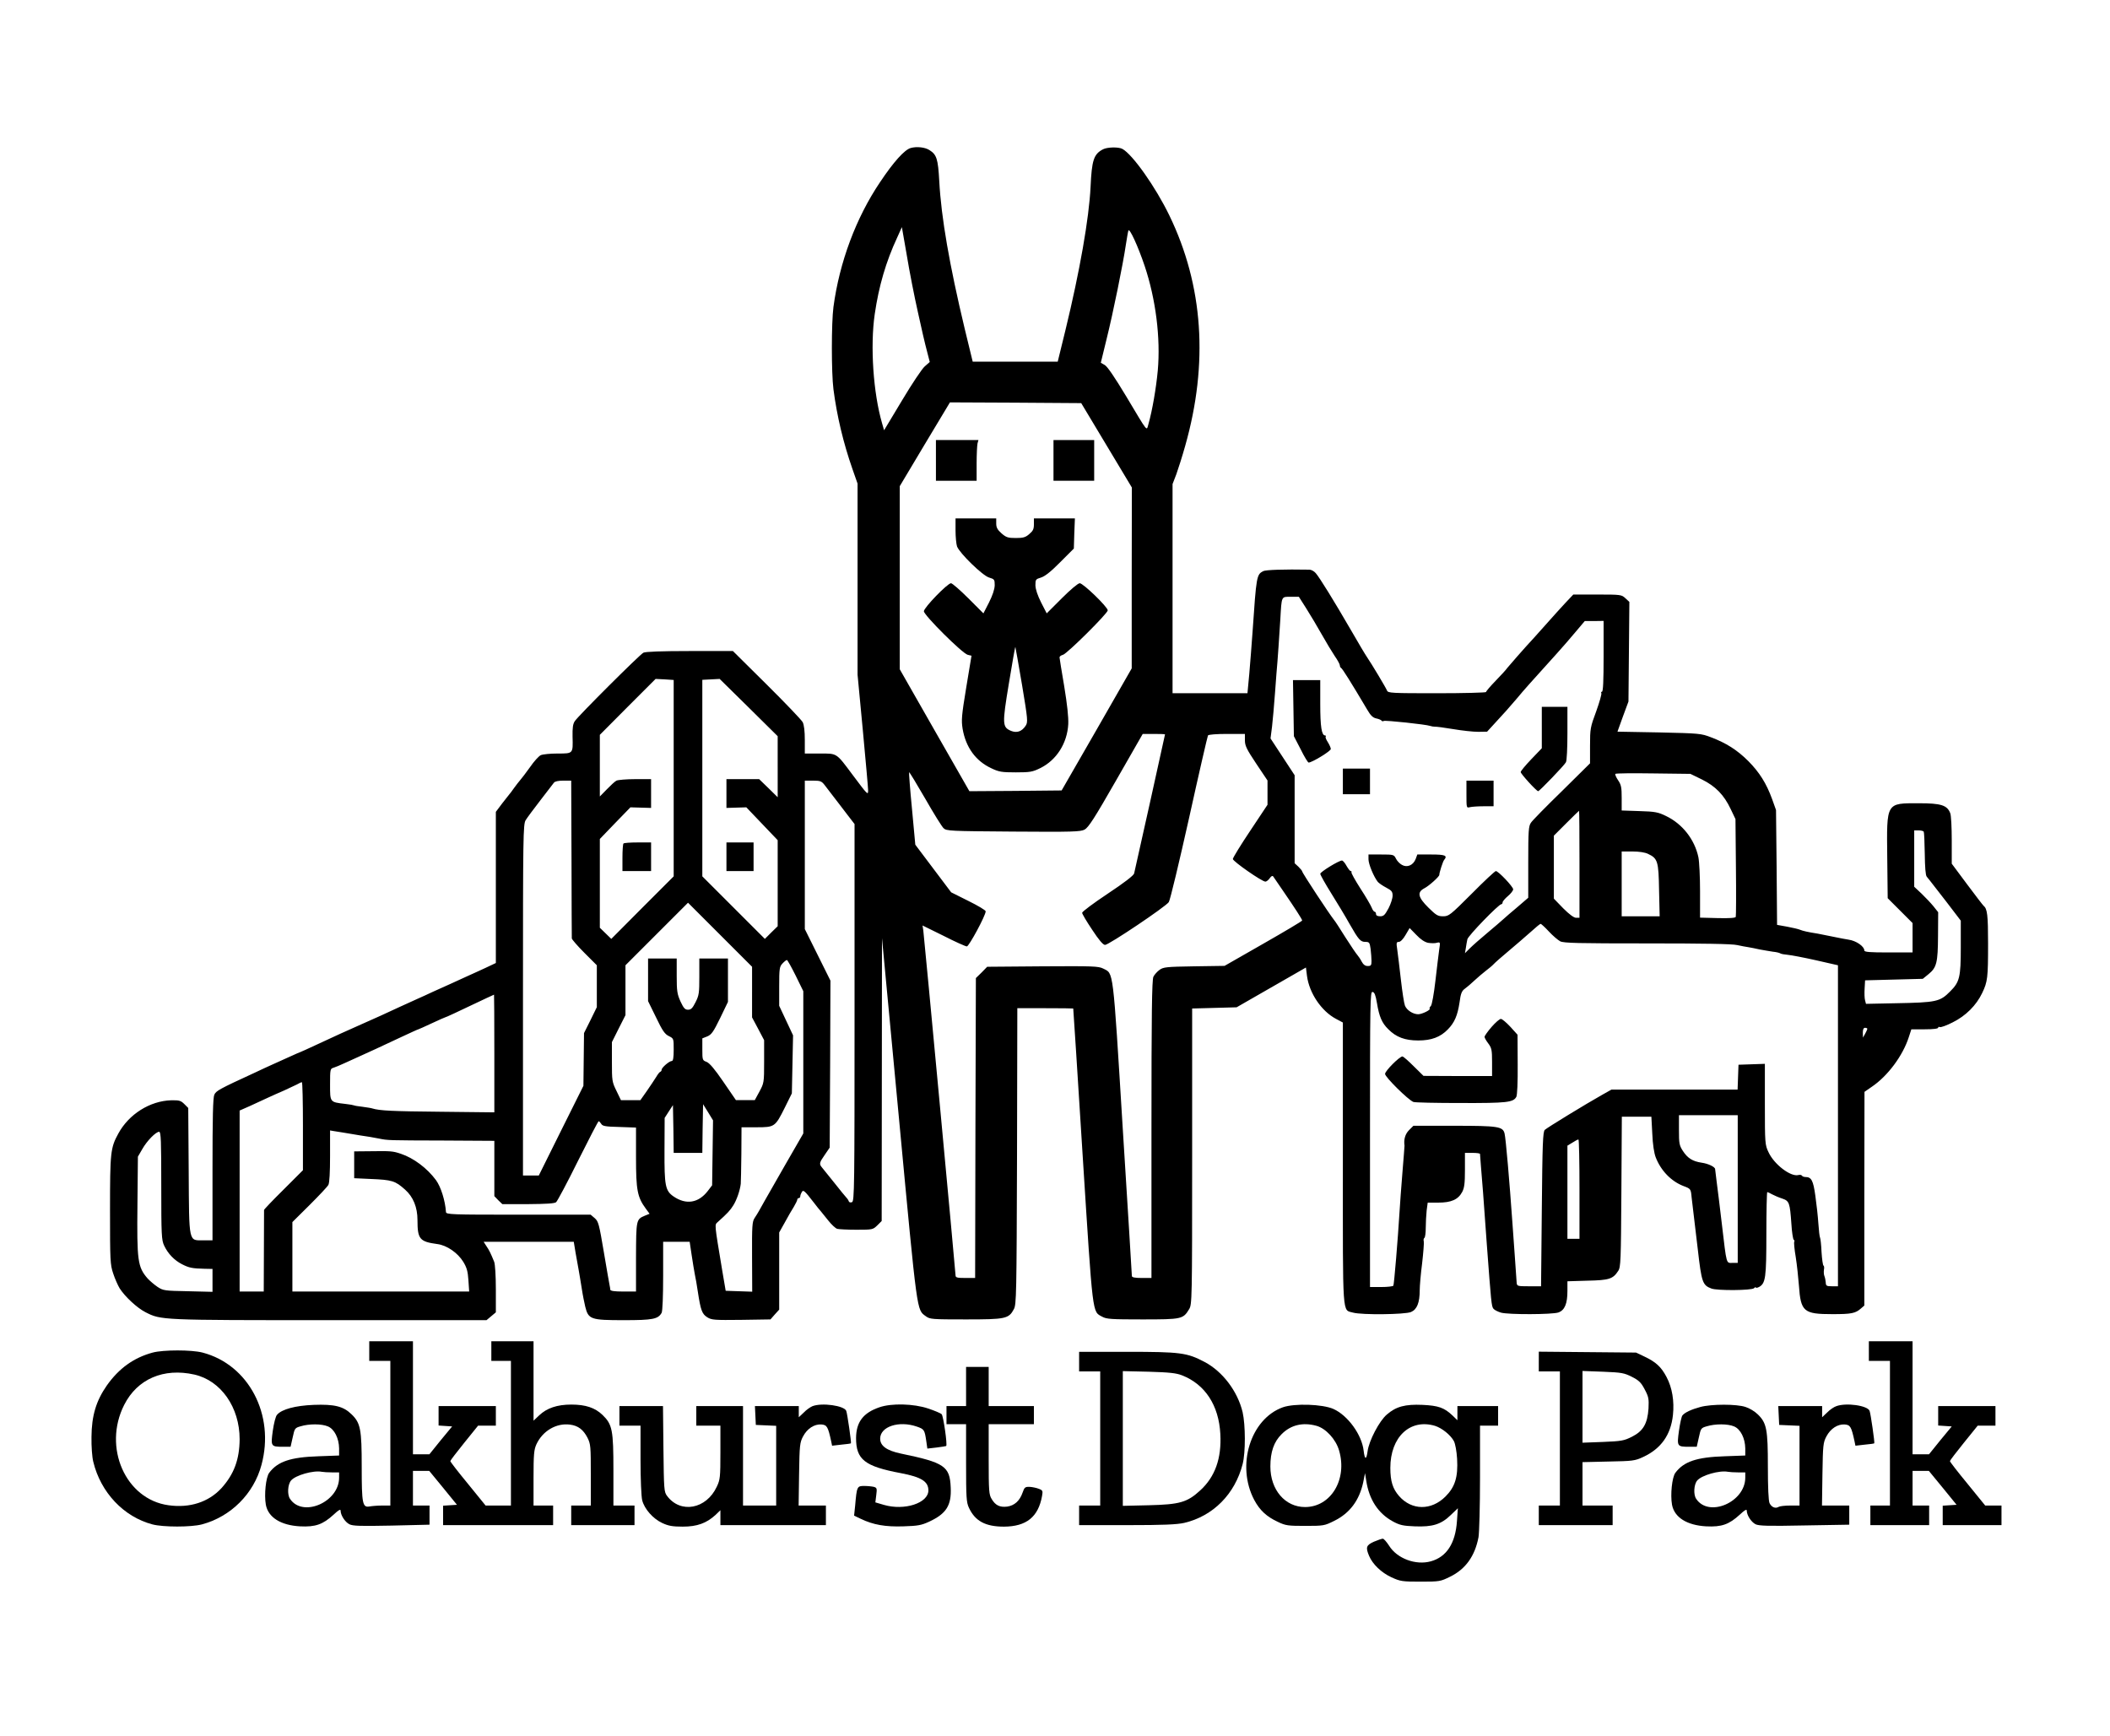 <?xml version="1.0" standalone="no"?>
<!DOCTYPE svg PUBLIC "-//W3C//DTD SVG 20010904//EN"
 "http://www.w3.org/TR/2001/REC-SVG-20010904/DTD/svg10.dtd">
<svg version="1.0" xmlns="http://www.w3.org/2000/svg"
 width="1400pt" height="1152pt" viewBox="0 0 1400 1152"
 preserveAspectRatio="xMidYMid meet">
<g transform="translate(0,1152) scale(0.1,-0.1)"
fill="#000000" stroke="none">
<path d="M6043 10538 c-41 -11 -114 -92 -204 -227 -159 -236 -269 -530 -309
-828 -14 -106 -14 -438 0 -546 23 -177 65 -354 126 -529 l34 -97 0 -634 0
-634 35 -369 c19 -203 35 -382 35 -397 0 -36 -2 -33 -104 103 -109 146 -100
140 -217 140 l-99 0 0 90 c0 59 -5 100 -14 118 -8 15 -115 127 -239 250 l-224
222 -287 0 c-186 0 -294 -4 -307 -11 -26 -14 -432 -419 -455 -454 -13 -19 -16
-45 -15 -103 3 -114 5 -112 -100 -112 -48 0 -98 -5 -111 -11 -13 -6 -45 -41
-71 -79 -27 -38 -57 -77 -66 -87 -9 -10 -27 -34 -41 -53 -13 -19 -27 -37 -30
-40 -3 -3 -24 -30 -48 -61 l-42 -56 0 -501 0 -502 -72 -34 c-40 -18 -95 -44
-123 -56 -27 -12 -75 -34 -105 -48 -30 -14 -57 -26 -60 -27 -3 -1 -30 -13 -60
-27 -30 -14 -77 -36 -105 -48 -27 -12 -77 -35 -110 -50 -98 -46 -165 -76 -260
-118 -99 -44 -164 -73 -303 -138 -52 -24 -95 -44 -97 -44 -2 0 -38 -16 -82
-36 -43 -20 -94 -43 -113 -51 -19 -9 -69 -31 -110 -51 -237 -109 -256 -120
-268 -146 -9 -20 -12 -149 -12 -496 l0 -470 -58 0 c-102 0 -97 -27 -100 460
l-3 418 -26 26 c-23 23 -34 26 -87 25 -141 -4 -281 -92 -351 -221 -52 -95 -55
-124 -55 -509 0 -333 1 -360 21 -419 11 -34 31 -79 43 -99 36 -56 116 -130
171 -158 104 -53 98 -53 1222 -53 l1041 0 31 26 31 26 0 153 c0 91 -5 166 -11
182 -23 57 -34 79 -52 105 l-18 28 299 0 299 0 12 -73 c7 -39 16 -92 21 -117
4 -25 14 -79 20 -120 6 -41 17 -95 23 -120 21 -85 36 -90 257 -90 191 0 227 7
250 49 6 12 10 110 10 245 l0 226 88 0 88 0 13 -87 c7 -49 17 -106 21 -128 5
-22 14 -74 20 -115 19 -125 28 -149 63 -171 29 -18 47 -19 225 -17 l194 3 29
33 29 32 0 256 0 256 37 66 c20 37 47 84 60 104 12 21 23 42 23 48 0 5 5 10
10 10 6 0 10 6 10 13 0 6 5 19 10 27 10 17 18 10 80 -70 19 -25 39 -50 45 -56
5 -6 28 -34 50 -62 22 -28 49 -53 60 -56 11 -3 69 -6 128 -6 107 0 109 1 138
29 l29 29 1 939 1 938 114 -1210 c122 -1299 116 -1254 177 -1299 27 -20 41
-21 265 -21 264 0 285 4 319 68 17 30 18 97 21 1015 l2 982 185 0 c102 0 185
-1 186 -2 1 -2 29 -444 63 -983 68 -1070 63 -1026 129 -1062 28 -16 61 -18
267 -18 262 0 270 2 310 68 19 31 20 58 20 1013 l0 982 148 4 147 4 230 132
230 132 7 -56 c15 -114 96 -234 193 -285 l45 -24 0 -935 c0 -1040 -5 -969 68
-990 58 -16 343 -13 384 4 40 17 58 62 58 146 0 28 7 109 16 178 8 70 13 134
11 144 -3 10 -1 21 4 24 5 3 9 33 9 67 0 34 3 86 6 115 l7 52 71 0 c85 0 131
20 158 71 14 27 18 56 18 146 l0 113 50 0 c28 0 50 -3 50 -7 1 -13 8 -113 20
-253 5 -74 17 -229 25 -345 29 -388 31 -413 44 -429 7 -9 30 -20 50 -26 50
-14 340 -13 381 1 42 15 60 58 60 143 l0 64 133 4 c144 3 169 11 204 65 17 25
18 69 21 525 l3 498 98 0 98 0 6 -112 c3 -72 12 -130 23 -158 34 -88 103 -159
184 -190 48 -18 49 -19 54 -75 3 -28 10 -88 16 -135 6 -47 17 -141 25 -210 25
-220 32 -238 90 -260 38 -15 268 -13 283 2 7 7 12 9 12 5 0 -4 9 -3 21 3 44
24 49 61 49 355 0 151 3 275 6 275 3 0 18 -7 32 -15 15 -8 45 -21 67 -28 47
-16 51 -27 61 -168 3 -54 11 -102 15 -105 5 -3 7 -9 4 -14 -3 -5 1 -50 10
-102 8 -51 17 -136 21 -188 12 -174 31 -190 223 -190 125 0 152 5 189 38 l22
19 0 709 1 709 49 34 c105 71 205 205 245 329 l17 52 89 0 c56 0 89 4 89 11 0
5 5 7 10 4 6 -4 45 10 86 31 87 43 157 113 196 195 36 75 39 101 39 328 0 189
-5 231 -30 251 -4 3 -53 67 -109 142 l-102 137 0 155 c0 85 -4 166 -10 180
-20 53 -61 66 -207 66 -220 0 -215 9 -211 -360 l3 -270 83 -83 82 -82 0 -98 0
-97 -160 0 c-125 0 -160 3 -160 13 0 27 -54 65 -105 72 -27 5 -54 9 -60 11
-19 4 -130 26 -145 29 -65 10 -98 18 -115 25 -11 5 -50 14 -87 21 l-67 12 -3
381 -4 381 -26 73 c-38 104 -83 176 -158 252 -73 73 -147 120 -248 158 -65 25
-77 26 -344 32 l-276 5 36 100 37 100 3 331 3 330 -27 25 c-25 23 -30 24 -185
24 l-160 0 -52 -55 c-29 -31 -83 -91 -122 -135 -38 -43 -77 -86 -85 -95 -67
-72 -167 -187 -179 -202 -7 -11 -42 -49 -77 -85 -35 -36 -64 -70 -64 -75 0 -4
-146 -8 -325 -8 -301 0 -326 1 -332 18 -7 18 -104 180 -133 222 -10 14 -58 95
-107 180 -113 195 -207 347 -233 377 -11 13 -30 23 -42 23 -170 3 -291 -1
-307 -10 -43 -23 -45 -31 -70 -400 -6 -85 -16 -212 -22 -282 l-12 -128 -249 0
-248 0 0 694 0 694 25 65 c13 36 40 121 59 189 155 547 120 1063 -105 1528
-92 190 -244 405 -312 442 -26 14 -101 12 -129 -3 -61 -32 -74 -72 -82 -249
-10 -208 -71 -557 -167 -952 l-51 -208 -282 0 -282 0 -53 218 c-101 423 -156
737 -169 981 -8 146 -17 175 -65 205 -29 19 -84 25 -124 14z m47 -1088 c22
-102 49 -218 60 -258 l19 -74 -33 -29 c-18 -15 -86 -117 -151 -226 l-119 -198
-13 45 c-59 202 -80 513 -49 726 27 185 74 347 149 508 l31 69 33 -189 c17
-104 50 -272 73 -374z m1505 305 c74 -221 106 -478 87 -693 -11 -118 -36 -264
-62 -356 -14 -46 2 -66 -150 188 -73 121 -122 194 -140 204 l-26 15 38 156
c43 172 110 502 128 626 7 44 14 87 17 95 7 20 64 -104 108 -235z m-253 -1190
l168 -280 -1 -600 0 -600 -232 -405 -233 -405 -306 -3 -306 -2 -231 404 -231
405 0 608 0 607 166 278 167 278 435 -2 436 -3 168 -280z m1325 -1082 c27 -43
74 -121 103 -173 29 -52 68 -116 86 -143 19 -27 34 -55 34 -62 0 -7 4 -15 8
-17 8 -3 64 -92 173 -276 23 -40 38 -54 60 -59 16 -3 32 -10 35 -14 3 -5 10
-7 15 -3 10 6 282 -23 309 -33 8 -3 22 -5 30 -5 8 1 63 -6 122 -16 59 -10 133
-18 166 -18 l59 1 54 59 c30 33 63 69 74 81 11 12 43 49 72 83 48 58 79 92
263 296 36 40 92 104 125 144 l60 71 63 0 62 1 0 -235 c0 -159 -3 -235 -11
-235 -5 0 -7 -4 -4 -10 3 -5 -12 -59 -34 -120 -39 -105 -41 -115 -41 -228 l0
-117 -187 -185 c-104 -101 -196 -195 -205 -209 -16 -23 -18 -54 -18 -262 l0
-236 -72 -62 c-40 -33 -82 -70 -93 -80 -11 -10 -58 -51 -105 -90 -47 -39 -100
-86 -118 -104 l-32 -32 6 35 c3 19 7 45 10 57 4 23 208 233 225 233 5 0 9 6 9
13 0 6 16 25 35 41 19 16 35 36 35 45 0 17 -98 121 -115 121 -6 0 -78 -67
-160 -150 -143 -143 -152 -150 -190 -150 -35 0 -46 7 -97 57 -70 69 -77 103
-27 129 30 15 100 78 99 89 -1 12 24 91 32 99 24 29 7 36 -85 36 l-93 0 -11
-30 c-16 -41 -56 -59 -91 -39 -15 8 -33 27 -40 42 -13 26 -16 27 -98 27 l-84
0 0 -32 c0 -32 35 -116 62 -150 8 -9 33 -26 56 -38 36 -19 42 -27 42 -53 0
-18 -12 -55 -27 -84 -24 -44 -32 -53 -55 -53 -18 0 -28 5 -28 15 0 8 -4 15 -9
15 -5 0 -14 12 -20 28 -6 15 -39 72 -75 127 -35 55 -62 103 -59 107 2 5 0 8
-5 8 -5 0 -17 16 -28 35 -10 19 -24 35 -30 35 -21 0 -143 -75 -144 -88 0 -7
33 -66 73 -130 40 -64 95 -155 121 -202 61 -107 73 -120 106 -120 25 0 28 -4
34 -46 3 -26 6 -62 6 -80 0 -29 -3 -34 -25 -34 -17 0 -29 9 -40 29 -8 16 -21
35 -28 43 -7 7 -43 60 -80 118 -36 58 -70 110 -75 115 -32 40 -212 313 -212
323 0 4 -12 18 -25 31 l-25 23 0 292 0 292 -80 122 -80 122 10 78 c5 42 14
145 20 227 6 83 13 175 16 205 5 59 8 114 19 280 9 158 6 150 69 150 l54 0 49
-77z m-4197 -1126 l0 -652 -207 -207 -207 -208 -38 37 -38 37 0 294 0 295 101
105 102 105 68 -2 69 -2 0 95 0 96 -106 0 c-58 0 -114 -5 -124 -10 -11 -6 -39
-32 -64 -58 l-46 -47 0 205 0 204 185 186 185 185 60 -3 60 -4 0 -651z m690
75 l0 -202 -61 60 -62 60 -108 0 -109 0 0 -96 0 -95 66 2 66 2 104 -109 104
-109 0 -285 0 -286 -43 -42 -42 -42 -208 208 -207 207 0 652 0 652 58 3 57 3
193 -190 192 -190 0 -203z m2570 215 c0 -3 -195 -883 -205 -923 -3 -13 -65
-61 -175 -134 -93 -62 -170 -119 -170 -127 0 -7 30 -58 67 -113 44 -67 72
-100 85 -100 25 0 403 254 423 284 9 13 69 265 135 560 65 295 122 541 125
546 4 6 58 10 126 10 l119 0 0 -42 c0 -36 11 -59 75 -155 l75 -112 0 -80 0
-81 -115 -173 c-63 -94 -115 -179 -115 -187 1 -16 193 -150 216 -150 7 0 20
10 29 23 10 14 18 18 23 11 4 -6 33 -49 65 -95 77 -112 127 -189 127 -197 0
-4 -116 -73 -258 -154 l-257 -147 -202 -3 c-186 -3 -204 -5 -230 -24 -15 -11
-34 -32 -40 -45 -10 -19 -13 -248 -13 -1011 l0 -988 -65 0 c-45 0 -65 4 -65
13 0 6 -27 451 -61 987 -66 1071 -60 1017 -129 1053 -32 16 -67 17 -402 15
l-368 -3 -37 -38 -38 -37 -3 -995 -2 -995 -65 0 c-56 0 -65 3 -65 18 0 22
-208 2246 -214 2289 l-5 32 140 -69 c76 -39 146 -70 154 -70 14 0 125 205 125
233 0 7 -52 38 -115 69 l-114 57 -119 158 -119 158 -22 238 c-13 132 -21 240
-19 243 2 2 50 -77 106 -174 56 -98 111 -187 123 -198 20 -18 42 -19 463 -22
395 -3 444 -1 472 13 26 14 66 76 209 326 l177 309 74 0 c41 0 74 -1 74 -3z
m3562 -299 c91 -45 147 -103 191 -196 l32 -67 3 -319 c2 -175 1 -323 -1 -330
-3 -7 -40 -10 -121 -8 l-116 3 0 174 c0 96 -5 198 -11 227 -25 118 -106 221
-214 273 -53 26 -73 30 -177 33 l-118 4 0 83 c0 70 -3 87 -24 118 -13 19 -21
38 -18 42 4 4 117 5 253 3 l245 -3 76 -37z m-7500 -525 c0 -285 2 -524 2 -530
1 -7 38 -50 84 -96 l82 -82 0 -139 0 -139 -42 -86 -43 -86 -2 -175 -2 -175
-148 -297 -148 -298 -52 0 -53 0 0 1165 c0 1092 1 1166 18 1193 9 15 53 74 97
131 44 57 84 110 90 117 6 9 29 14 62 14 l53 0 2 -517z m1680 487 c13 -17 38
-49 56 -73 17 -23 36 -46 40 -52 4 -5 29 -38 55 -72 l47 -61 0 -1252 c0 -1165
-1 -1251 -17 -1257 -9 -4 -19 -1 -21 5 -2 7 -9 18 -16 25 -6 6 -42 50 -79 97
-38 47 -75 93 -83 103 -20 24 -18 32 19 85 l32 47 3 554 2 554 -85 171 -85
171 0 493 0 492 54 0 c49 0 57 -3 78 -30z m5008 -525 l0 -355 -23 0 c-14 0
-45 23 -85 63 l-62 64 0 209 0 209 82 82 c46 46 84 83 85 83 2 0 3 -160 3
-355z m2284 217 c3 -5 6 -71 7 -147 1 -87 5 -143 13 -152 6 -7 16 -19 21 -26
6 -7 54 -69 108 -139 l97 -127 0 -178 c0 -198 -8 -229 -70 -291 -68 -69 -91
-74 -362 -79 l-197 -4 -6 23 c-4 13 -5 49 -3 79 l3 54 192 5 191 5 38 31 c54
44 62 76 63 255 l1 156 -31 39 c-17 21 -53 59 -79 84 l-49 46 0 187 0 187 29
0 c16 0 31 -4 34 -8z m-1829 -148 c64 -30 70 -49 73 -241 l4 -173 -126 0 -126
0 0 215 0 215 71 0 c44 0 84 -6 104 -16z m-5945 -917 l0 -168 40 -75 40 -76 0
-142 c0 -140 -1 -143 -31 -199 l-31 -57 -62 0 -63 0 -83 121 c-58 85 -92 125
-112 133 -27 10 -28 12 -28 83 l0 73 33 13 c28 12 41 31 85 121 l52 108 0 144
0 144 -95 0 -95 0 0 -120 c0 -109 -2 -125 -25 -170 -20 -40 -30 -50 -50 -50
-20 0 -29 10 -50 55 -22 49 -25 69 -25 170 l0 115 -95 0 -95 0 0 -141 0 -142
53 -108 c42 -88 58 -111 85 -124 32 -16 32 -16 32 -90 0 -53 -4 -75 -12 -75
-17 0 -68 -44 -68 -58 0 -6 -4 -12 -9 -14 -5 -1 -17 -17 -27 -34 -11 -17 -38
-59 -62 -93 l-43 -61 -64 0 -65 0 -30 62 c-29 59 -30 67 -30 192 l0 131 45 90
45 89 0 165 0 166 207 207 208 208 212 -212 213 -213 0 -168z m5287 402 c26
-28 60 -57 75 -65 23 -12 120 -14 577 -14 369 0 564 -3 597 -11 27 -6 60 -12
74 -14 14 -2 48 -9 75 -15 28 -5 67 -12 88 -15 21 -2 43 -7 49 -11 5 -4 29 -8
52 -10 22 -2 106 -18 186 -36 l145 -33 0 -1065 0 -1065 -40 0 c-36 0 -40 3
-41 25 -1 14 -5 33 -9 43 -4 9 -5 28 -3 42 3 13 1 26 -3 27 -4 2 -10 42 -13
90 -2 48 -7 91 -10 96 -3 5 -8 47 -11 93 -3 46 -12 129 -20 184 -14 102 -26
125 -66 125 -10 0 -20 4 -23 9 -3 5 -14 7 -24 4 -51 -13 -161 71 -198 152 -23
48 -24 58 -24 318 l0 268 -87 -3 -88 -3 -3 -82 -3 -83 -418 0 -419 0 -64 -36
c-105 -59 -362 -216 -378 -231 -13 -12 -16 -88 -20 -526 l-5 -512 -80 0 c-78
0 -80 1 -82 25 -2 36 -23 324 -28 395 -19 272 -44 561 -52 593 -11 47 -41 52
-333 52 l-272 0 -29 -29 c-26 -26 -36 -63 -30 -103 0 -4 -6 -85 -14 -180 -8
-95 -16 -211 -19 -258 -11 -182 -36 -482 -41 -491 -4 -5 -40 -9 -81 -9 l-74 0
0 981 c0 922 1 980 17 977 13 -2 20 -21 29 -73 15 -91 33 -133 75 -174 52 -53
111 -75 199 -75 87 0 147 22 197 74 44 45 64 92 77 178 8 61 15 77 36 92 14
10 42 34 63 54 22 20 55 49 75 64 20 15 44 35 52 44 8 9 53 49 100 88 47 39
112 96 145 125 33 30 63 55 67 55 4 0 29 -23 55 -51z m-802 -75 c19 -3 45 -4
58 0 24 6 24 5 16 -47 -4 -28 -15 -121 -25 -206 -10 -87 -23 -159 -30 -166 -7
-7 -11 -15 -8 -18 8 -8 -51 -37 -76 -37 -35 0 -76 27 -88 57 -6 15 -18 93 -27
173 -9 80 -20 169 -24 198 -7 46 -6 52 10 52 11 0 29 18 45 46 l27 46 44 -45
c29 -31 56 -48 78 -53z m-4196 -217 l51 -104 0 -472 0 -472 -121 -210 c-144
-252 -159 -278 -173 -304 -6 -11 -19 -32 -29 -47 -16 -24 -18 -51 -17 -258 l1
-231 -88 3 -88 3 -23 135 c-53 319 -51 301 -30 321 66 59 83 78 103 110 22 34
45 99 50 144 1 11 3 100 4 198 l1 177 99 0 c121 0 124 2 188 130 l47 95 4 193
4 192 -46 98 -46 98 0 129 c0 118 2 131 22 152 12 13 25 23 29 23 4 0 30 -47
58 -103z m-1999 -517 l0 -391 -357 4 c-322 3 -404 7 -453 22 -8 3 -38 7 -65
11 -27 3 -52 7 -55 9 -4 2 -30 7 -59 10 -103 12 -101 10 -101 129 0 100 1 105
23 111 12 4 45 17 72 30 28 13 76 35 108 49 64 29 115 52 270 125 60 28 110
51 113 51 2 0 42 18 89 40 47 22 88 40 90 40 4 0 63 27 275 128 25 11 46 21
48 22 1 0 2 -176 2 -390z m9110 163 c-1 -5 -7 -19 -15 -33 l-14 -25 -1 33 c0
22 5 32 15 32 8 0 15 -3 15 -7z m-10380 -646 l0 -292 -129 -129 c-72 -71 -130
-132 -129 -135 0 -3 0 -126 -1 -273 l-1 -268 -80 0 -80 0 0 601 0 600 68 30
c37 17 90 41 117 54 28 13 77 35 110 49 33 15 71 33 85 40 14 8 28 15 33 15 4
1 7 -131 7 -292z m2555 -177 l95 0 2 162 3 161 33 -53 33 -54 -3 -215 -3 -216
-29 -38 c-62 -80 -144 -93 -227 -36 -55 38 -61 71 -60 306 l1 215 27 42 28 43
3 -159 2 -158 95 0z m6965 -240 l0 -490 -35 0 c-42 0 -38 -17 -70 255 -14 116
-29 244 -35 285 -5 41 -10 78 -10 82 0 15 -46 37 -90 43 -59 9 -92 29 -124 78
-24 37 -26 50 -26 139 l0 98 195 0 195 0 0 -490z m-7541 433 c8 -15 27 -19
120 -21 l111 -4 0 -199 c0 -216 9 -263 65 -339 l25 -34 -32 -13 c-57 -24 -57
-28 -58 -275 l0 -228 -85 0 c-61 0 -85 4 -86 13 0 6 -2 19 -4 27 -2 8 -19 107
-38 219 -32 189 -36 206 -61 228 l-27 23 -480 0 c-449 0 -479 1 -480 18 -5 76
-34 167 -66 211 -59 80 -149 147 -233 175 -54 18 -66 19 -202 17 l-108 -1 0
-89 0 -89 108 -5 c144 -6 164 -12 230 -71 54 -48 82 -117 82 -202 0 -126 14
-143 132 -159 63 -8 135 -58 172 -118 23 -38 30 -62 34 -122 l5 -75 -587 0
-586 0 0 231 0 230 114 113 c62 62 119 122 125 134 7 13 11 84 11 191 l0 170
23 -4 c12 -2 38 -6 57 -9 19 -3 46 -8 60 -10 26 -5 91 -15 125 -20 11 -2 38
-7 60 -11 58 -12 60 -12 428 -13 l337 -2 0 -184 0 -183 26 -27 27 -26 171 0
c119 1 176 4 186 13 8 7 74 130 145 274 72 144 133 262 137 263 4 0 11 -8 17
-17z m-2919 -410 c0 -331 2 -361 19 -398 26 -55 68 -98 119 -124 47 -24 68
-28 150 -30 l52 -1 0 -76 0 -76 -162 4 c-157 3 -165 4 -203 29 -22 15 -51 40
-65 55 -67 77 -72 118 -68 494 l3 315 29 50 c31 55 90 115 112 115 12 0 14
-61 14 -357z m9410 -23 l0 -330 -40 0 -40 0 0 309 0 309 33 20 c17 11 35 21
40 21 4 1 7 -147 7 -329z"/>
<path d="M6210 8465 l0 -135 135 0 135 0 0 113 c0 61 3 122 6 135 l6 22 -141
0 -141 0 0 -135z"/>
<path d="M6990 8465 l0 -135 135 0 135 0 0 135 0 135 -135 0 -135 0 0 -135z"/>
<path d="M6340 8001 c0 -44 5 -92 10 -107 18 -46 169 -193 212 -206 36 -11 38
-13 38 -52 -1 -27 -14 -66 -38 -114 l-37 -72 -100 100 c-55 55 -107 100 -115
100 -23 0 -180 -162 -180 -186 0 -26 255 -280 291 -289 l25 -6 -35 -211 c-31
-188 -33 -217 -24 -274 21 -123 87 -214 191 -262 50 -24 69 -27 162 -27 95 0
111 3 162 28 108 53 179 165 186 292 2 47 -7 130 -27 252 -17 99 -31 186 -31
191 0 6 10 14 23 17 29 9 297 275 297 295 0 22 -163 180 -186 180 -11 0 -61
-42 -119 -100 l-100 -100 -37 72 c-24 48 -37 87 -38 114 0 39 2 41 38 52 25 8
65 39 127 102 l90 90 3 100 4 100 -136 0 -136 0 0 -39 c0 -32 -6 -44 -31 -65
-25 -22 -41 -26 -89 -26 -52 0 -64 4 -95 31 -27 24 -35 39 -35 65 l0 34 -135
0 -135 0 0 -79z m441 -1024 c39 -234 40 -249 24 -273 -25 -38 -58 -49 -96 -34
-59 25 -60 43 -15 315 22 134 41 243 43 242 1 -2 21 -114 44 -250z"/>
<path d="M8582 6821 l3 -186 45 -87 c24 -49 48 -88 53 -88 22 0 147 76 147 90
0 8 -9 28 -19 44 -11 17 -18 33 -15 38 3 4 1 8 -4 8 -23 0 -32 58 -32 209 l0
158 -91 0 -90 0 3 -186z"/>
<path d="M10230 6692 l0 -137 -70 -73 c-38 -40 -70 -78 -70 -85 0 -12 105
-127 116 -127 8 0 173 171 184 192 6 9 10 96 10 192 l0 176 -85 0 -85 0 0
-138z"/>
<path d="M8910 6335 l0 -85 90 0 90 0 0 85 0 85 -90 0 -90 0 0 -85z"/>
<path d="M9730 6249 c0 -90 0 -91 23 -85 12 3 52 6 90 6 l67 0 0 85 0 85 -90
0 -90 0 0 -91z"/>
<path d="M4137 5923 c-4 -3 -7 -46 -7 -95 l0 -88 95 0 95 0 0 95 0 95 -88 0
c-49 0 -92 -3 -95 -7z"/>
<path d="M4820 5835 l0 -95 90 0 90 0 0 95 0 95 -90 0 -90 0 0 -95z"/>
<path d="M9897 4706 c-26 -30 -47 -60 -47 -66 0 -6 11 -26 25 -44 22 -30 25
-42 25 -124 l0 -92 -227 0 -228 1 -65 64 c-36 36 -69 65 -75 65 -20 -1 -115
-96 -115 -116 0 -21 153 -172 188 -186 9 -4 150 -7 313 -7 308 -1 350 4 370
41 6 12 10 95 9 216 l-1 196 -47 52 c-26 28 -54 52 -63 53 -8 1 -36 -23 -62
-53z"/>
<path d="M2450 2555 l0 -65 70 0 70 0 0 -480 0 -480 -54 0 c-29 0 -67 -3 -83
-6 -48 -9 -53 17 -53 265 0 247 -8 289 -67 346 -55 54 -114 68 -252 63 -122
-5 -212 -29 -243 -66 -9 -9 -21 -57 -28 -106 -14 -103 -13 -106 67 -106 l51 0
14 62 c13 60 14 63 53 74 56 17 139 17 181 -1 43 -18 73 -79 74 -146 l0 -47
-137 -5 c-186 -6 -271 -35 -327 -110 -22 -30 -34 -145 -22 -212 16 -84 99
-136 227 -143 102 -5 151 12 223 78 33 31 46 38 46 26 0 -30 29 -75 58 -90 23
-12 72 -13 280 -9 l252 6 0 64 0 63 -55 0 -55 0 0 115 0 115 54 0 54 0 92
-112 92 -113 -46 -3 -46 -3 0 -65 0 -64 365 0 365 0 0 65 0 65 -65 0 -65 0 0
183 c0 156 3 188 19 223 41 89 132 143 223 131 54 -7 88 -33 116 -87 21 -42
22 -56 22 -247 l0 -203 -65 0 -65 0 0 -65 0 -65 210 0 210 0 0 65 0 65 -70 0
-70 0 0 233 c0 268 -7 305 -72 368 -50 48 -112 69 -207 69 -94 0 -162 -23
-213 -71 l-38 -36 0 264 0 263 -140 0 -140 0 0 -65 0 -65 65 0 65 0 0 -480 0
-480 -84 0 -84 0 -117 144 c-65 79 -118 147 -117 151 0 4 41 58 92 121 l92
114 59 0 59 0 0 65 0 65 -190 0 -190 0 0 -64 0 -65 45 -3 45 -3 -76 -92 -75
-93 -55 0 -54 0 0 375 0 375 -145 0 -145 0 0 -65z m-247 -805 l47 0 0 -35 c0
-163 -243 -267 -326 -140 -19 28 -15 95 7 121 29 35 148 69 204 58 11 -2 41
-4 68 -4z"/>
<path d="M12400 2555 l0 -65 70 0 70 0 0 -480 0 -480 -65 0 -65 0 0 -65 0 -65
195 0 195 0 0 65 0 65 -55 0 -55 0 0 115 0 115 54 0 54 0 92 -112 92 -113 -46
-3 -46 -3 0 -65 0 -64 195 0 195 0 0 65 0 65 -54 0 -54 0 -117 144 c-65 79
-118 147 -117 151 0 4 41 58 92 121 l92 114 59 0 59 0 0 65 0 65 -190 0 -190
0 0 -64 0 -65 45 -3 45 -3 -76 -92 -75 -93 -55 0 -54 0 0 375 0 375 -145 0
-145 0 0 -65z"/>
<path d="M1013 2545 c-126 -34 -224 -105 -304 -218 -71 -102 -101 -200 -102
-342 -1 -62 4 -134 12 -165 49 -203 202 -365 392 -415 71 -19 258 -19 329 0
191 51 344 203 395 395 90 332 -85 665 -391 745 -73 19 -260 19 -331 0z m277
-146 c176 -40 300 -217 300 -429 -1 -134 -37 -232 -121 -325 -85 -92 -210
-133 -351 -113 -285 39 -437 384 -294 666 87 172 262 247 466 201z"/>
<path d="M7160 2485 l0 -65 70 0 70 0 0 -445 0 -445 -70 0 -70 0 0 -65 0 -65
318 0 c244 0 331 4 380 15 191 45 336 191 387 390 20 77 19 260 0 344 -33 139
-133 271 -253 334 -116 61 -158 67 -514 67 l-318 0 0 -65z m683 -91 c153 -60
244 -199 254 -389 9 -162 -35 -285 -134 -375 -86 -79 -136 -93 -340 -98 l-173
-4 0 447 0 447 173 -4 c136 -4 182 -9 220 -24z"/>
<path d="M10210 2486 l0 -66 70 0 70 0 0 -445 0 -445 -70 0 -70 0 0 -65 0 -65
245 0 245 0 0 65 0 65 -100 0 -100 0 0 144 0 144 173 4 c162 3 175 5 229 30
119 55 184 147 198 278 10 93 -5 182 -42 252 -36 69 -72 101 -148 137 l-55 26
-322 3 -323 3 0 -65z m618 -102 c47 -24 61 -38 85 -84 26 -49 28 -62 25 -126
-7 -101 -35 -150 -111 -188 -52 -26 -69 -29 -192 -34 l-135 -5 0 238 0 238
136 -5 c124 -5 140 -8 192 -34z"/>
<path d="M6410 2320 l0 -130 -65 0 -65 0 0 -60 0 -60 65 0 65 0 0 -257 c0
-230 2 -262 19 -298 41 -88 109 -125 233 -125 148 1 227 64 252 203 6 34 5 38
-21 48 -15 6 -43 12 -61 13 -30 1 -35 -3 -47 -38 -19 -55 -54 -86 -102 -93
-49 -6 -78 8 -103 50 -18 29 -20 52 -20 265 l0 232 150 0 150 0 0 60 0 60
-150 0 -150 0 0 130 0 130 -75 0 -75 0 0 -130z"/>
<path d="M5390 2189 c-14 -6 -40 -24 -57 -42 l-33 -31 0 37 0 37 -145 0 -146
0 3 -62 3 -63 68 -3 67 -3 0 -264 0 -265 -110 0 -110 0 0 330 0 330 -155 0
-155 0 0 -65 0 -65 80 0 80 0 0 -177 c0 -165 -2 -182 -24 -228 -69 -149 -241
-181 -330 -61 -20 26 -21 43 -24 312 l-3 284 -145 0 -144 0 0 -65 0 -65 70 0
70 0 0 -226 c0 -131 5 -243 11 -269 15 -58 71 -122 133 -151 41 -19 68 -24
136 -24 96 0 158 23 218 78 l32 31 0 -50 0 -49 350 0 350 0 0 65 0 65 -91 0
-90 0 3 208 c3 193 5 210 26 250 28 53 75 83 122 80 37 -3 44 -15 65 -112 l6
-29 61 7 c34 3 63 7 64 9 4 3 -24 197 -31 215 -13 35 -162 56 -225 31z"/>
<path d="M5835 2182 c-108 -37 -154 -98 -155 -204 0 -143 57 -188 297 -233
136 -26 183 -55 183 -115 -1 -84 -158 -135 -294 -96 l-58 17 6 48 c6 45 4 49
-16 55 -13 3 -42 6 -64 6 -47 0 -49 -3 -60 -130 l-7 -67 44 -21 c83 -40 164
-54 283 -50 96 3 119 7 171 31 114 53 149 108 143 228 -6 140 -41 164 -331
224 -94 20 -137 51 -137 99 0 80 124 121 243 80 49 -17 52 -21 63 -97 l7 -49
61 7 c33 4 63 9 64 10 9 8 -19 200 -30 211 -7 7 -48 24 -90 38 -95 32 -243 36
-323 8z"/>
<path d="M8512 2182 c-215 -77 -311 -386 -190 -615 37 -69 82 -111 158 -146
50 -24 66 -26 180 -26 122 0 128 1 192 33 104 51 167 136 193 256 l12 61 8
-50 c19 -125 79 -217 176 -270 46 -25 68 -30 145 -33 119 -5 176 13 240 75
l47 45 -6 -85 c-10 -148 -69 -238 -173 -267 -100 -28 -224 18 -277 103 -17 26
-35 47 -42 47 -7 0 -33 -9 -59 -20 -51 -23 -56 -37 -32 -94 23 -55 81 -111
148 -142 59 -27 71 -29 193 -29 127 0 132 1 197 33 102 50 164 136 188 262 5
29 10 207 10 396 l0 344 60 0 60 0 0 65 0 65 -135 0 -135 0 0 -47 0 -47 -32
31 c-56 53 -94 66 -200 71 -115 5 -175 -11 -236 -64 -50 -42 -119 -174 -128
-244 -8 -59 -19 -57 -26 3 -12 107 -105 235 -201 278 -73 32 -257 38 -335 11z
m223 -123 c62 -17 129 -90 150 -164 56 -191 -54 -375 -226 -375 -132 0 -230
114 -230 269 0 96 23 164 75 215 61 61 140 80 231 55z m786 0 c47 -15 104 -61
126 -102 9 -18 18 -67 21 -117 7 -121 -14 -187 -77 -250 -94 -94 -224 -93
-308 3 -42 48 -58 98 -58 187 0 205 131 328 296 279z"/>
<path d="M11282 2184 c-59 -16 -103 -36 -119 -56 -6 -7 -16 -53 -23 -102 -14
-103 -13 -106 67 -106 l51 0 14 62 c13 60 14 63 53 74 56 17 139 17 181 -1 43
-18 73 -79 74 -146 l0 -47 -137 -5 c-186 -6 -271 -35 -327 -110 -22 -30 -34
-145 -22 -212 16 -84 99 -136 227 -143 102 -5 151 12 223 78 33 31 46 38 46
26 0 -30 29 -75 58 -90 22 -11 81 -13 325 -8 l297 5 0 63 0 64 -91 0 -90 0 3
208 c3 193 5 210 26 250 28 53 75 83 122 80 37 -3 44 -15 65 -112 l6 -29 61 7
c34 3 63 7 64 9 4 3 -24 197 -31 215 -13 36 -157 56 -222 31 -15 -5 -43 -24
-60 -42 l-33 -31 0 37 0 37 -145 0 -146 0 3 -62 3 -63 68 -3 67 -3 0 -264 0
-265 -62 0 c-35 0 -69 -4 -77 -9 -21 -13 -47 -2 -60 25 -7 16 -11 103 -11 243
0 247 -8 289 -67 346 -19 19 -55 41 -81 49 -58 20 -226 20 -300 0z m251 -434
l47 0 0 -35 c0 -163 -243 -267 -326 -140 -19 28 -15 95 7 121 29 35 148 69
204 58 11 -2 41 -4 68 -4z"/>
</g>
</svg>
